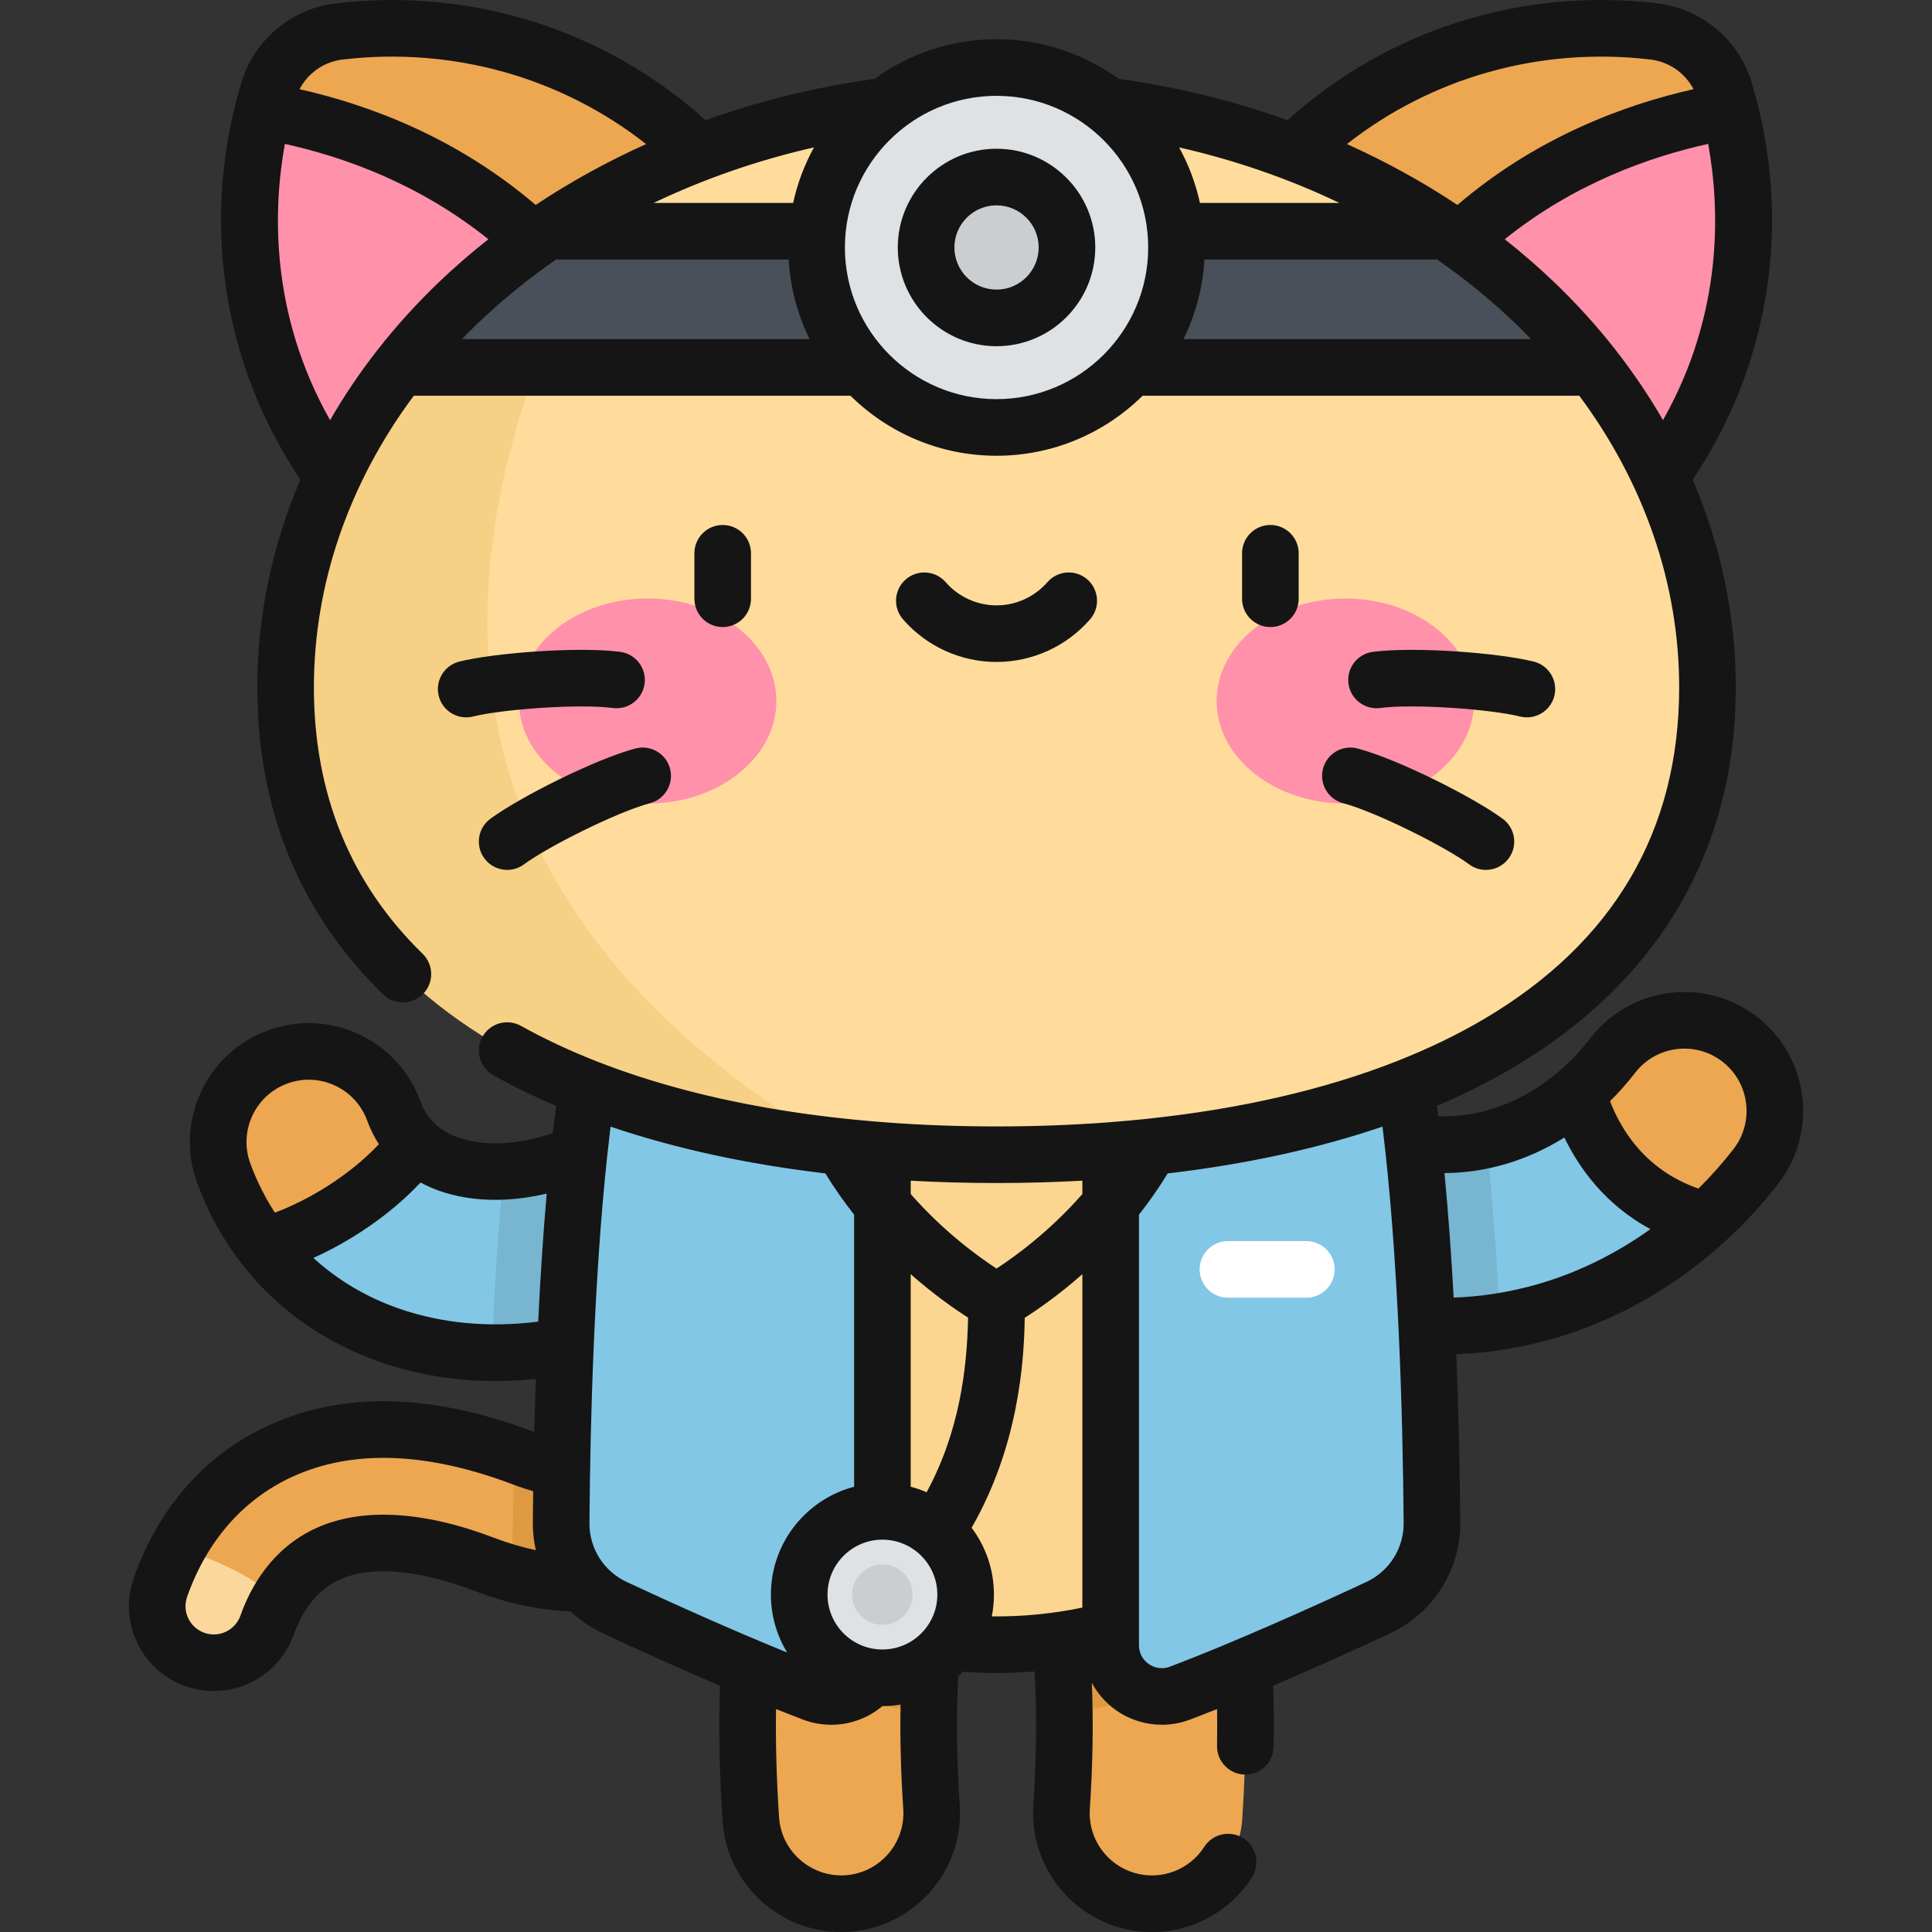 <svg width="66" height="66" viewBox="0 0 66 66" fill="none" xmlns="http://www.w3.org/2000/svg">
<rect x="0" y="0" width="66" height="66" fill="#333333" stroke="none"/>
<g clip-path="url(#clip0_716_15369)">
<path d="M7.304 56.801C7.089 56.801 6.871 56.766 6.658 56.69C5.652 56.333 5.125 55.228 5.482 54.222C6.246 52.066 7.657 50.461 9.561 49.581C11.872 48.512 14.678 48.593 17.902 49.821C21.135 51.052 22.712 49.351 25.695 45.699L25.805 45.564C26.48 44.737 27.698 44.614 28.525 45.29C29.352 45.965 29.474 47.183 28.799 48.01L28.689 48.144C27.186 49.985 25.765 51.725 23.932 52.866C21.66 54.281 19.238 54.467 16.526 53.434C14.343 52.602 12.495 52.483 11.183 53.09C9.998 53.637 9.41 54.71 9.125 55.514C8.845 56.306 8.099 56.801 7.304 56.801Z" fill="#EDA751"/>
<path opacity="0.2" d="M28.469 48.413V45.249C27.644 44.622 26.465 44.755 25.805 45.564L25.695 45.699C22.712 49.351 21.135 51.052 17.902 49.821C17.792 49.779 17.684 49.742 17.575 49.703C17.528 51.235 17.506 52.628 17.496 53.754C19.821 54.404 21.935 54.11 23.932 52.866C25.675 51.78 27.046 50.154 28.469 48.413Z" fill="#A35F00"/>
<path d="M6.078 52.886C5.85 53.304 5.649 53.749 5.482 54.222C5.125 55.229 5.652 56.333 6.658 56.69C6.871 56.766 7.089 56.802 7.304 56.802C8.099 56.802 8.845 56.307 9.126 55.514C9.215 55.262 9.334 54.983 9.493 54.703C8.617 53.75 6.999 53.157 6.078 52.886Z" fill="#FCD79D"/>
<path d="M16.925 46.211C15.683 46.211 14.473 46.017 13.334 45.624C10.635 44.692 8.614 42.722 7.643 40.078C7.054 38.474 7.877 36.697 9.48 36.108C11.083 35.52 12.861 36.342 13.45 37.946C13.777 38.838 14.418 39.454 15.353 39.777C16.992 40.342 19.197 39.922 21.251 38.651C22.704 37.752 24.61 38.201 25.509 39.653C26.407 41.106 25.959 43.012 24.506 43.911C22.054 45.428 19.424 46.211 16.925 46.211Z" fill="#EDA751"/>
<path d="M25.509 39.653C24.61 38.201 22.704 37.752 21.251 38.651C19.197 39.922 16.992 40.342 15.353 39.777C14.898 39.62 14.513 39.392 14.199 39.098C12.838 40.901 10.603 42.138 9.016 42.563C10.097 43.959 11.569 45.014 13.335 45.624C14.473 46.017 15.683 46.21 16.926 46.21C19.424 46.21 22.055 45.428 24.506 43.91C25.959 43.012 26.408 41.106 25.509 39.653Z" fill="#82C7E6"/>
<path d="M39.354 65.033C39.285 65.033 39.215 65.031 39.145 65.026C37.441 64.913 36.151 63.439 36.265 61.734C36.584 56.949 36.062 54.114 35.568 52.579C35.044 50.953 35.938 49.211 37.564 48.687C39.19 48.163 40.932 49.057 41.456 50.683C42.416 53.664 42.746 57.521 42.437 62.147C42.328 63.781 40.968 65.033 39.354 65.033Z" fill="#EDA751"/>
<path d="M28.732 65.034C27.118 65.034 25.758 63.781 25.649 62.147C25.34 57.521 25.671 53.664 26.631 50.683C27.154 49.057 28.897 48.164 30.523 48.687C32.149 49.211 33.042 50.953 32.519 52.579C32.024 54.114 31.502 56.949 31.821 61.734C31.935 63.439 30.645 64.913 28.941 65.026C28.871 65.031 28.801 65.034 28.732 65.034Z" fill="#EDA751"/>
<path d="M49.27 45.301C47.429 45.301 45.609 44.891 43.886 44.077C42.342 43.347 41.681 41.504 42.411 39.959C43.141 38.415 44.984 37.754 46.529 38.484C49.459 39.869 52.901 38.894 55.092 36.058C56.136 34.706 58.078 34.457 59.431 35.501C60.782 36.545 61.032 38.487 59.987 39.839C58.12 42.257 55.546 44.023 52.74 44.815C51.588 45.14 50.425 45.301 49.27 45.301Z" fill="#EDA751"/>
<path d="M53.891 37.325C51.76 39.154 48.968 39.636 46.529 38.484C44.984 37.754 43.141 38.415 42.411 39.959C41.681 41.504 42.342 43.347 43.886 44.077C45.609 44.891 47.429 45.301 49.27 45.301C50.425 45.301 51.588 45.14 52.74 44.815C54.77 44.242 56.677 43.157 58.285 41.687C55.519 41.009 54.304 38.872 53.891 37.325Z" fill="#82C7E6"/>
<path opacity="0.2" d="M41.456 50.683C40.932 49.057 39.19 48.163 37.563 48.687C35.938 49.21 35.044 50.953 35.568 52.579C35.94 53.735 36.328 55.628 36.361 58.536C38.565 58.248 40.632 57.557 42.477 56.544C42.338 54.325 41.997 52.364 41.456 50.683Z" fill="#A35F00"/>
<path opacity="0.2" d="M30.523 48.687C28.897 48.164 27.154 49.057 26.631 50.683C26.089 52.365 25.748 54.325 25.609 56.545C27.454 57.558 29.522 58.249 31.726 58.537C31.758 55.629 32.146 53.736 32.519 52.58C33.042 50.953 32.149 49.211 30.523 48.687Z" fill="#A35F00"/>
<path d="M34.044 56.184C41.922 56.184 48.309 50.249 48.309 42.929C48.309 35.608 41.922 29.674 34.044 29.674C26.165 29.674 19.778 35.608 19.778 42.929C19.778 50.249 26.165 56.184 34.044 56.184Z" fill="#FCD690"/>
<path opacity="0.15" d="M31.96 56.044C25.441 51.764 27.461 42.992 28.568 39.156V30.686C23.407 32.681 19.778 37.411 19.778 42.929C19.778 49.593 25.069 55.107 31.96 56.044Z" fill="#C18F00"/>
<path opacity="0.1" d="M21.251 38.651C19.899 39.488 18.482 39.953 17.203 40.014C17.029 41.85 16.894 43.94 16.802 46.208C16.843 46.209 16.884 46.211 16.926 46.211C19.424 46.211 22.054 45.428 24.506 43.911C25.959 43.012 26.408 41.106 25.509 39.653C24.61 38.201 22.704 37.752 21.251 38.651Z" fill="#151515"/>
<path d="M30.145 28.75V56.204C30.145 57.428 28.921 58.273 27.776 57.84C25.693 57.054 22.861 55.789 20.991 54.914C19.871 54.389 19.159 53.262 19.169 52.026C19.213 46.364 19.552 33.276 22.125 30.686L30.145 28.75Z" fill="#82C7E6"/>
<path opacity="0.1" d="M46.529 38.484C44.984 37.754 43.141 38.415 42.411 39.96C41.681 41.504 42.342 43.347 43.886 44.077C45.609 44.891 47.429 45.301 49.27 45.301C49.924 45.301 50.581 45.248 51.237 45.144C51.147 43.265 51.028 41.523 50.878 39.965C50.844 39.61 50.809 39.267 50.773 38.934C49.366 39.261 47.892 39.128 46.529 38.484Z" fill="#151515"/>
<path d="M37.941 28.75V56.204C37.941 57.428 39.165 58.273 40.31 57.84C42.393 57.054 45.225 55.789 47.095 54.914C48.216 54.389 48.927 53.262 48.917 52.026C48.873 46.364 48.534 33.276 45.961 30.686L37.941 28.75Z" fill="#82C7E6"/>
<path d="M44.627 44.331H41.949C41.415 44.331 40.982 43.899 40.982 43.365C40.982 42.831 41.415 42.398 41.949 42.398H44.627C45.161 42.398 45.594 42.831 45.594 43.365C45.594 43.899 45.161 44.331 44.627 44.331Z" fill="white"/>
<path d="M30.144 57.316C31.714 57.316 32.986 56.043 32.986 54.473C32.986 52.904 31.714 51.631 30.144 51.631C28.574 51.631 27.302 52.904 27.302 54.473C27.302 56.043 28.574 57.316 30.144 57.316Z" fill="#DEE2E5"/>
<path opacity="0.1" d="M30.144 55.506C30.714 55.506 31.176 55.044 31.176 54.474C31.176 53.903 30.714 53.441 30.144 53.441C29.574 53.441 29.111 53.903 29.111 54.474C29.111 55.044 29.574 55.506 30.144 55.506Z" fill="#151515"/>
<path d="M25.362 19.944C28.153 17.601 30.017 13.669 26.08 7.857C22.111 1.998 16.203 0.53 11.59 1.073C10.453 1.207 9.499 2.008 9.17 3.105C7.833 7.553 8.254 13.627 13.334 18.552C18.375 23.439 22.57 22.286 25.362 19.944Z" fill="#EDA751"/>
<path d="M8.984 3.785C7.888 8.159 8.508 13.873 13.334 18.552C17.703 22.788 21.436 22.485 24.172 20.804C22.291 8.034 14.073 4.647 8.984 3.785Z" fill="#FF91AB"/>
<path d="M42.725 19.944C39.933 17.602 38.069 13.67 42.007 7.857C45.975 1.998 51.883 0.53 56.496 1.073C57.633 1.207 58.587 2.008 58.917 3.105C60.253 7.553 59.833 13.627 54.752 18.552C49.712 23.439 45.516 22.286 42.725 19.944Z" fill="#EDA751"/>
<path d="M59.102 3.785C60.198 8.159 59.579 13.873 54.752 18.552C50.383 22.788 46.65 22.485 43.915 20.804C45.796 8.034 54.014 4.647 59.102 3.785Z" fill="#FF91AB"/>
<path d="M58.33 23.479C58.33 34.584 47.456 39.447 34.043 39.447C20.63 39.447 9.757 34.584 9.757 23.479C9.757 12.375 20.63 3.373 34.043 3.373C47.457 3.373 58.33 12.375 58.33 23.479Z" fill="#FFDC9C"/>
<path opacity="0.15" d="M21.075 6.477C14.273 10.04 9.756 16.323 9.756 23.479C9.756 33.025 17.791 37.959 28.568 39.156C13.099 29.916 15.116 17.487 21.075 6.477Z" fill="#C18F00"/>
<path d="M54.431 12.551C53.052 10.791 51.35 9.222 49.394 7.899H18.692C16.736 9.222 15.034 10.791 13.655 12.551H54.431Z" fill="#495059"/>
<path d="M22.125 27.45C24.553 27.45 26.522 25.882 26.522 23.948C26.522 22.014 24.553 20.446 22.125 20.446C19.697 20.446 17.728 22.014 17.728 23.948C17.728 25.882 19.697 27.45 22.125 27.45Z" fill="#FF91AB"/>
<path d="M45.96 27.45C48.389 27.45 50.357 25.882 50.357 23.948C50.357 22.014 48.389 20.446 45.96 20.446C43.532 20.446 41.563 22.014 41.563 23.948C41.563 25.882 43.532 27.45 45.96 27.45Z" fill="#FF91AB"/>
<path d="M34.044 14.601C37.439 14.601 40.191 11.849 40.191 8.454C40.191 5.059 37.439 2.306 34.044 2.306C30.648 2.306 27.896 5.059 27.896 8.454C27.896 11.849 30.648 14.601 34.044 14.601Z" fill="#DEE2E5"/>
<path opacity="0.1" d="M34.043 10.86C35.372 10.86 36.45 9.783 36.45 8.454C36.45 7.125 35.372 6.048 34.043 6.048C32.715 6.048 31.637 7.125 31.637 8.454C31.637 9.783 32.715 10.86 34.043 10.86Z" fill="#151515"/>
<path d="M45.197 26.256C45.06 26.773 45.368 27.302 45.884 27.439C46.995 27.734 49.361 28.917 50.188 29.528C50.36 29.655 50.562 29.717 50.761 29.717C51.057 29.717 51.35 29.581 51.539 29.324C51.857 28.894 51.765 28.289 51.336 27.972C50.333 27.232 47.749 25.933 46.38 25.57C45.863 25.433 45.334 25.74 45.197 26.256ZM44.365 20.454V18.901C44.365 18.367 43.932 17.934 43.398 17.934C42.864 17.934 42.431 18.367 42.431 18.901V20.454C42.431 20.988 42.864 21.421 43.398 21.421C43.932 21.421 44.365 20.988 44.365 20.454ZM34.043 22.613C35.268 22.613 36.432 22.083 37.238 21.158C37.589 20.756 37.547 20.145 37.145 19.794C36.742 19.443 36.132 19.485 35.781 19.888C35.342 20.391 34.709 20.68 34.043 20.68C33.378 20.68 32.744 20.391 32.305 19.888C31.954 19.485 31.344 19.444 30.941 19.794C30.539 20.145 30.497 20.756 30.848 21.158C31.654 22.083 32.819 22.613 34.043 22.613ZM47.151 24.186C48.292 24.035 50.929 24.228 51.926 24.477C52.005 24.497 52.084 24.506 52.161 24.506C52.594 24.506 52.989 24.213 53.099 23.774C53.228 23.256 52.913 22.731 52.395 22.601C51.185 22.299 48.302 22.083 46.898 22.269C46.368 22.339 45.996 22.825 46.066 23.354C46.136 23.884 46.624 24.256 47.151 24.186ZM60.022 34.736C59.163 34.073 58.098 33.784 57.023 33.922C55.947 34.06 54.99 34.609 54.328 35.467C54.013 35.875 53.668 36.239 53.302 36.559C53.273 36.581 53.246 36.605 53.22 36.63C52.018 37.647 50.584 38.18 49.133 38.137C49.118 38.017 49.103 37.897 49.088 37.779C50.019 37.382 50.895 36.942 51.709 36.459C56.673 33.518 59.297 29.03 59.297 23.479C59.297 21.041 58.79 18.644 57.825 16.386C60.503 12.392 61.241 7.483 59.843 2.827C59.401 1.358 58.132 0.293 56.609 0.113C51.971 -0.434 47.406 1.019 43.984 4.105C42.143 3.446 40.206 2.97 38.211 2.693C37.038 1.843 35.599 1.34 34.043 1.34C32.488 1.34 31.048 1.843 29.876 2.693C27.881 2.97 25.943 3.446 24.102 4.105C20.681 1.019 16.116 -0.433 11.477 0.114C9.954 0.293 8.685 1.358 8.244 2.827C6.845 7.483 7.583 12.392 10.262 16.386C9.296 18.644 8.79 21.041 8.79 23.479C8.79 27.662 10.236 31.192 13.089 33.969C13.277 34.151 13.52 34.243 13.763 34.243C14.015 34.243 14.266 34.145 14.456 33.95C14.829 33.568 14.82 32.956 14.438 32.583C11.973 30.184 10.723 27.121 10.723 23.479C10.723 19.948 11.918 16.501 14.136 13.518H29.052C30.338 14.785 32.1 15.569 34.043 15.569C35.986 15.569 37.749 14.785 39.034 13.518H53.95C56.168 16.501 57.363 19.948 57.363 23.479C57.363 28.378 55.129 32.185 50.723 34.796C49.801 35.342 48.791 35.829 47.702 36.257C47.697 36.259 47.693 36.261 47.688 36.263C45.242 37.222 42.394 37.879 39.224 38.216C39.22 38.217 39.216 38.217 39.212 38.218C38.774 38.264 38.33 38.305 37.88 38.339C37.863 38.34 37.845 38.341 37.827 38.343C36.608 38.434 35.345 38.481 34.043 38.481C32.737 38.481 31.47 38.433 30.245 38.341C30.243 38.341 30.24 38.341 30.238 38.34C25.284 37.966 21.032 36.846 17.796 35.045C17.329 34.785 16.741 34.953 16.481 35.419C16.221 35.886 16.389 36.475 16.855 36.734C17.531 37.11 18.247 37.459 18.999 37.779C18.959 38.085 18.921 38.395 18.884 38.709C17.683 39.113 16.557 39.17 15.668 38.863C15.012 38.637 14.583 38.228 14.357 37.613C13.984 36.595 13.236 35.783 12.252 35.328C11.267 34.872 10.165 34.827 9.147 35.201C7.046 35.972 5.964 38.31 6.735 40.411C7.808 43.334 10.04 45.51 13.019 46.538C14.248 46.962 15.563 47.178 16.925 47.178C17.38 47.178 17.841 47.153 18.305 47.104C18.283 47.722 18.266 48.328 18.251 48.92C18.25 48.919 18.248 48.918 18.246 48.918C14.769 47.593 11.71 47.521 9.155 48.704C7.009 49.696 5.424 51.492 4.571 53.9C4.312 54.63 4.353 55.417 4.686 56.116C5.019 56.815 5.605 57.343 6.334 57.602C6.647 57.712 6.973 57.769 7.304 57.769C8.529 57.769 9.627 56.993 10.037 55.837C10.26 55.209 10.71 54.374 11.589 53.968C12.645 53.48 14.275 53.611 16.182 54.337C17.319 54.771 18.429 55.01 19.5 55.05C19.815 55.348 20.177 55.6 20.581 55.789C21.731 56.328 23.178 56.982 24.594 57.589C24.547 59.041 24.577 60.593 24.685 62.211C24.827 64.336 26.604 66 28.732 66C28.821 66 28.912 65.997 29.006 65.991C31.239 65.842 32.935 63.903 32.786 61.67C32.68 60.081 32.663 58.602 32.734 57.264C32.788 57.215 32.84 57.163 32.89 57.11C33.276 57.137 33.662 57.152 34.043 57.152C34.478 57.152 34.911 57.133 35.342 57.099C35.424 58.48 35.411 60.011 35.301 61.67C35.152 63.904 36.847 65.842 39.081 65.991C39.172 65.997 39.264 66 39.354 66C40.74 66 42.015 65.303 42.767 64.135C43.056 63.686 42.926 63.088 42.477 62.799C42.028 62.51 41.43 62.64 41.141 63.089C40.721 63.742 39.984 64.114 39.209 64.062C38.04 63.983 37.151 62.968 37.23 61.799C37.333 60.257 37.354 58.815 37.298 57.487C37.499 57.862 37.786 58.189 38.146 58.438C38.606 58.756 39.146 58.92 39.691 58.92C40.015 58.92 40.34 58.862 40.651 58.744C40.945 58.633 41.256 58.512 41.577 58.383C41.582 58.796 41.582 59.215 41.576 59.639C41.567 60.173 41.993 60.613 42.527 60.622C42.532 60.622 42.537 60.622 42.542 60.622C43.069 60.622 43.501 60.199 43.509 59.67C43.52 58.961 43.515 58.263 43.493 57.588C44.908 56.981 46.355 56.327 47.505 55.789C48.963 55.107 49.897 53.626 49.884 52.018C49.871 50.319 49.833 48.332 49.749 46.259C50.838 46.22 51.93 46.047 53.002 45.745C56.007 44.898 58.76 43.01 60.753 40.43C62.121 38.659 61.793 36.104 60.022 34.736ZM56.383 2.034C57.018 2.109 57.564 2.494 57.853 3.047C55.487 3.579 52.488 4.691 49.788 7.001C48.604 6.214 47.34 5.518 46.013 4.922C48.924 2.637 52.626 1.591 56.383 2.034ZM11.704 2.034C15.46 1.591 19.162 2.637 22.073 4.922C20.746 5.518 19.482 6.214 18.299 7.001C15.598 4.691 12.599 3.579 10.233 3.047C10.523 2.494 11.068 2.109 11.704 2.034ZM12.914 11.931C12.902 11.945 12.892 11.959 12.881 11.974C12.284 12.739 11.748 13.534 11.276 14.353C9.223 10.719 9.325 7.165 9.731 4.916C11.768 5.365 14.337 6.287 16.683 8.173C16.089 8.641 15.52 9.134 14.98 9.652C14.227 10.375 13.537 11.137 12.914 11.931ZM15.781 11.584C15.957 11.403 16.135 11.224 16.319 11.047C17.142 10.258 18.038 9.529 18.994 8.866H26.942C26.997 9.837 27.249 10.755 27.657 11.584H15.781V11.584ZM27.095 6.932H22.33C24.046 6.112 25.886 5.472 27.807 5.035C27.484 5.622 27.242 6.259 27.095 6.932ZM34.043 13.635C31.187 13.635 28.863 11.311 28.863 8.454C28.863 5.598 31.186 3.274 34.043 3.274C36.9 3.274 39.224 5.598 39.224 8.454C39.224 11.311 36.9 13.635 34.043 13.635ZM45.756 6.932H40.992C40.845 6.259 40.603 5.622 40.28 5.035C42.2 5.472 44.04 6.112 45.756 6.932ZM40.43 11.584C40.838 10.755 41.089 9.837 41.145 8.866H49.093C50.049 9.529 50.944 10.258 51.767 11.048C51.951 11.224 52.13 11.403 52.305 11.584H40.43V11.584ZM56.81 14.353C56.34 13.536 55.805 12.743 55.21 11.98C55.198 11.963 55.185 11.946 55.172 11.93C54.549 11.136 53.859 10.375 53.106 9.652C52.566 9.134 51.997 8.641 51.404 8.173C53.75 6.287 56.319 5.365 58.355 4.916C58.761 7.165 58.864 10.719 56.81 14.353ZM8.551 39.745C8.147 38.644 8.713 37.42 9.814 37.016C10.347 36.82 10.924 36.844 11.44 37.082C11.955 37.321 12.347 37.746 12.543 38.279C12.649 38.57 12.783 38.84 12.943 39.088C11.914 40.181 10.532 40.998 9.391 41.426C9.054 40.908 8.772 40.346 8.551 39.745ZM16.87 52.53C14.438 51.604 12.332 51.494 10.777 52.213C9.288 52.901 8.561 54.212 8.214 55.191C8.078 55.576 7.712 55.835 7.304 55.835C7.194 55.835 7.086 55.816 6.981 55.779C6.738 55.692 6.543 55.517 6.431 55.284C6.32 55.051 6.307 54.788 6.393 54.545C7.068 52.64 8.304 51.227 9.966 50.458C12.032 49.503 14.586 49.592 17.558 50.724C17.783 50.81 18 50.88 18.214 50.941C18.209 51.311 18.205 51.671 18.202 52.018C18.2 52.337 18.236 52.651 18.305 52.956C17.837 52.857 17.358 52.716 16.87 52.53ZM18.386 45.148C16.72 45.361 15.104 45.212 13.65 44.71C12.525 44.322 11.534 43.73 10.706 42.973C11.952 42.41 13.303 41.53 14.366 40.396C14.577 40.51 14.8 40.609 15.038 40.691C16.106 41.059 17.363 41.083 18.676 40.775C18.55 42.212 18.456 43.692 18.386 45.148ZM21.401 54.038C20.625 53.675 20.129 52.888 20.136 52.033C20.163 48.491 20.296 43.683 20.741 39.508C20.741 39.507 20.741 39.507 20.741 39.507C20.778 39.162 20.817 38.822 20.858 38.487C23.06 39.235 25.523 39.771 28.195 40.085C28.504 40.591 28.836 41.061 29.178 41.494V50.789C27.544 51.218 26.335 52.707 26.335 54.474C26.335 55.198 26.539 55.876 26.891 56.453C25.078 55.717 22.962 54.769 21.401 54.038ZM28.879 64.062C27.703 64.137 26.691 63.243 26.614 62.082C26.528 60.797 26.494 59.559 26.51 58.384C26.831 58.512 27.141 58.634 27.435 58.745C27.75 58.864 28.076 58.921 28.398 58.921C29.032 58.921 29.651 58.698 30.143 58.283C30.144 58.283 30.144 58.283 30.145 58.283C30.356 58.283 30.563 58.265 30.765 58.232C30.743 59.35 30.773 60.543 30.857 61.799C30.935 62.969 30.047 63.984 28.879 64.062ZM30.145 56.349C29.11 56.349 28.269 55.508 28.269 54.474C28.269 53.439 29.11 52.597 30.145 52.597C31.179 52.597 32.021 53.439 32.021 54.474C32.021 55.508 31.179 56.349 30.145 56.349ZM31.655 50.977C31.48 50.901 31.299 50.838 31.111 50.789V43.528C31.904 44.227 32.616 44.722 33.071 45.012C33.033 46.767 32.783 48.892 31.655 50.977ZM36.975 54.918C35.966 55.128 34.929 55.23 33.881 55.218C33.929 54.977 33.954 54.728 33.954 54.474C33.954 53.617 33.67 52.827 33.192 52.19C34.79 49.403 34.983 46.54 35.007 45.018C35.461 44.729 36.177 44.232 36.975 43.528L36.975 54.918ZM36.975 40.791C35.852 42.071 34.672 42.927 34.043 43.336C33.414 42.926 32.235 42.071 31.112 40.791V40.334C32.068 40.387 33.045 40.414 34.043 40.414C35.042 40.414 36.02 40.387 36.975 40.334V40.791ZM46.686 54.038C44.754 54.942 41.975 56.178 39.968 56.936C39.724 57.028 39.46 56.996 39.246 56.847C39.032 56.7 38.909 56.465 38.909 56.204V41.494C39.251 41.062 39.582 40.592 39.89 40.086C42.565 39.773 45.026 39.236 47.228 38.487C47.767 42.879 47.92 48.197 47.951 52.033C47.957 52.888 47.461 53.675 46.686 54.038ZM52.477 43.885C51.546 44.147 50.6 44.296 49.658 44.328C49.581 42.9 49.479 41.461 49.345 40.074C50.78 40.066 52.184 39.644 53.441 38.859C53.929 39.87 54.818 41.149 56.381 41.988C55.184 42.846 53.861 43.494 52.477 43.885ZM59.223 39.249C58.851 39.729 58.449 40.18 58.022 40.603C56.192 39.97 55.363 38.563 55.002 37.618C55.302 37.32 55.589 36.997 55.858 36.649C56.205 36.2 56.706 35.913 57.269 35.84C57.833 35.768 58.39 35.919 58.84 36.267C59.767 36.983 59.939 38.321 59.223 39.249ZM21.189 22.269C19.784 22.083 16.901 22.299 15.691 22.601C15.173 22.731 14.858 23.256 14.988 23.774C15.098 24.213 15.492 24.506 15.925 24.506C16.003 24.506 16.082 24.497 16.16 24.477C17.157 24.228 19.795 24.035 20.935 24.186C21.464 24.256 21.951 23.884 22.02 23.354C22.09 22.825 21.718 22.339 21.189 22.269ZM25.655 20.454V18.901C25.655 18.367 25.222 17.934 24.688 17.934C24.154 17.934 23.722 18.367 23.722 18.901V20.454C23.722 20.988 24.154 21.421 24.688 21.421C25.222 21.421 25.655 20.988 25.655 20.454ZM21.706 25.57C20.337 25.933 17.754 27.232 16.751 27.972C16.321 28.289 16.23 28.894 16.547 29.324C16.737 29.581 17.029 29.717 17.326 29.717C17.525 29.717 17.726 29.655 17.899 29.528C18.726 28.917 21.091 27.734 22.203 27.439C22.719 27.302 23.026 26.773 22.889 26.256C22.752 25.74 22.223 25.433 21.706 25.57ZM34.043 5.081C32.183 5.081 30.67 6.594 30.67 8.454C30.67 10.314 32.184 11.827 34.043 11.827C35.903 11.827 37.416 10.314 37.416 8.454C37.416 6.594 35.903 5.081 34.043 5.081ZM34.043 9.893C33.249 9.893 32.604 9.248 32.604 8.454C32.604 7.66 33.249 7.015 34.043 7.015C34.837 7.015 35.483 7.66 35.483 8.454C35.482 9.248 34.837 9.893 34.043 9.893Z" fill="#151515"/>
</g>
<defs>
<clipPath id="clip0_716_15369">
<rect width="66" height="66" fill="white"/>
</clipPath>
</defs>
</svg>
